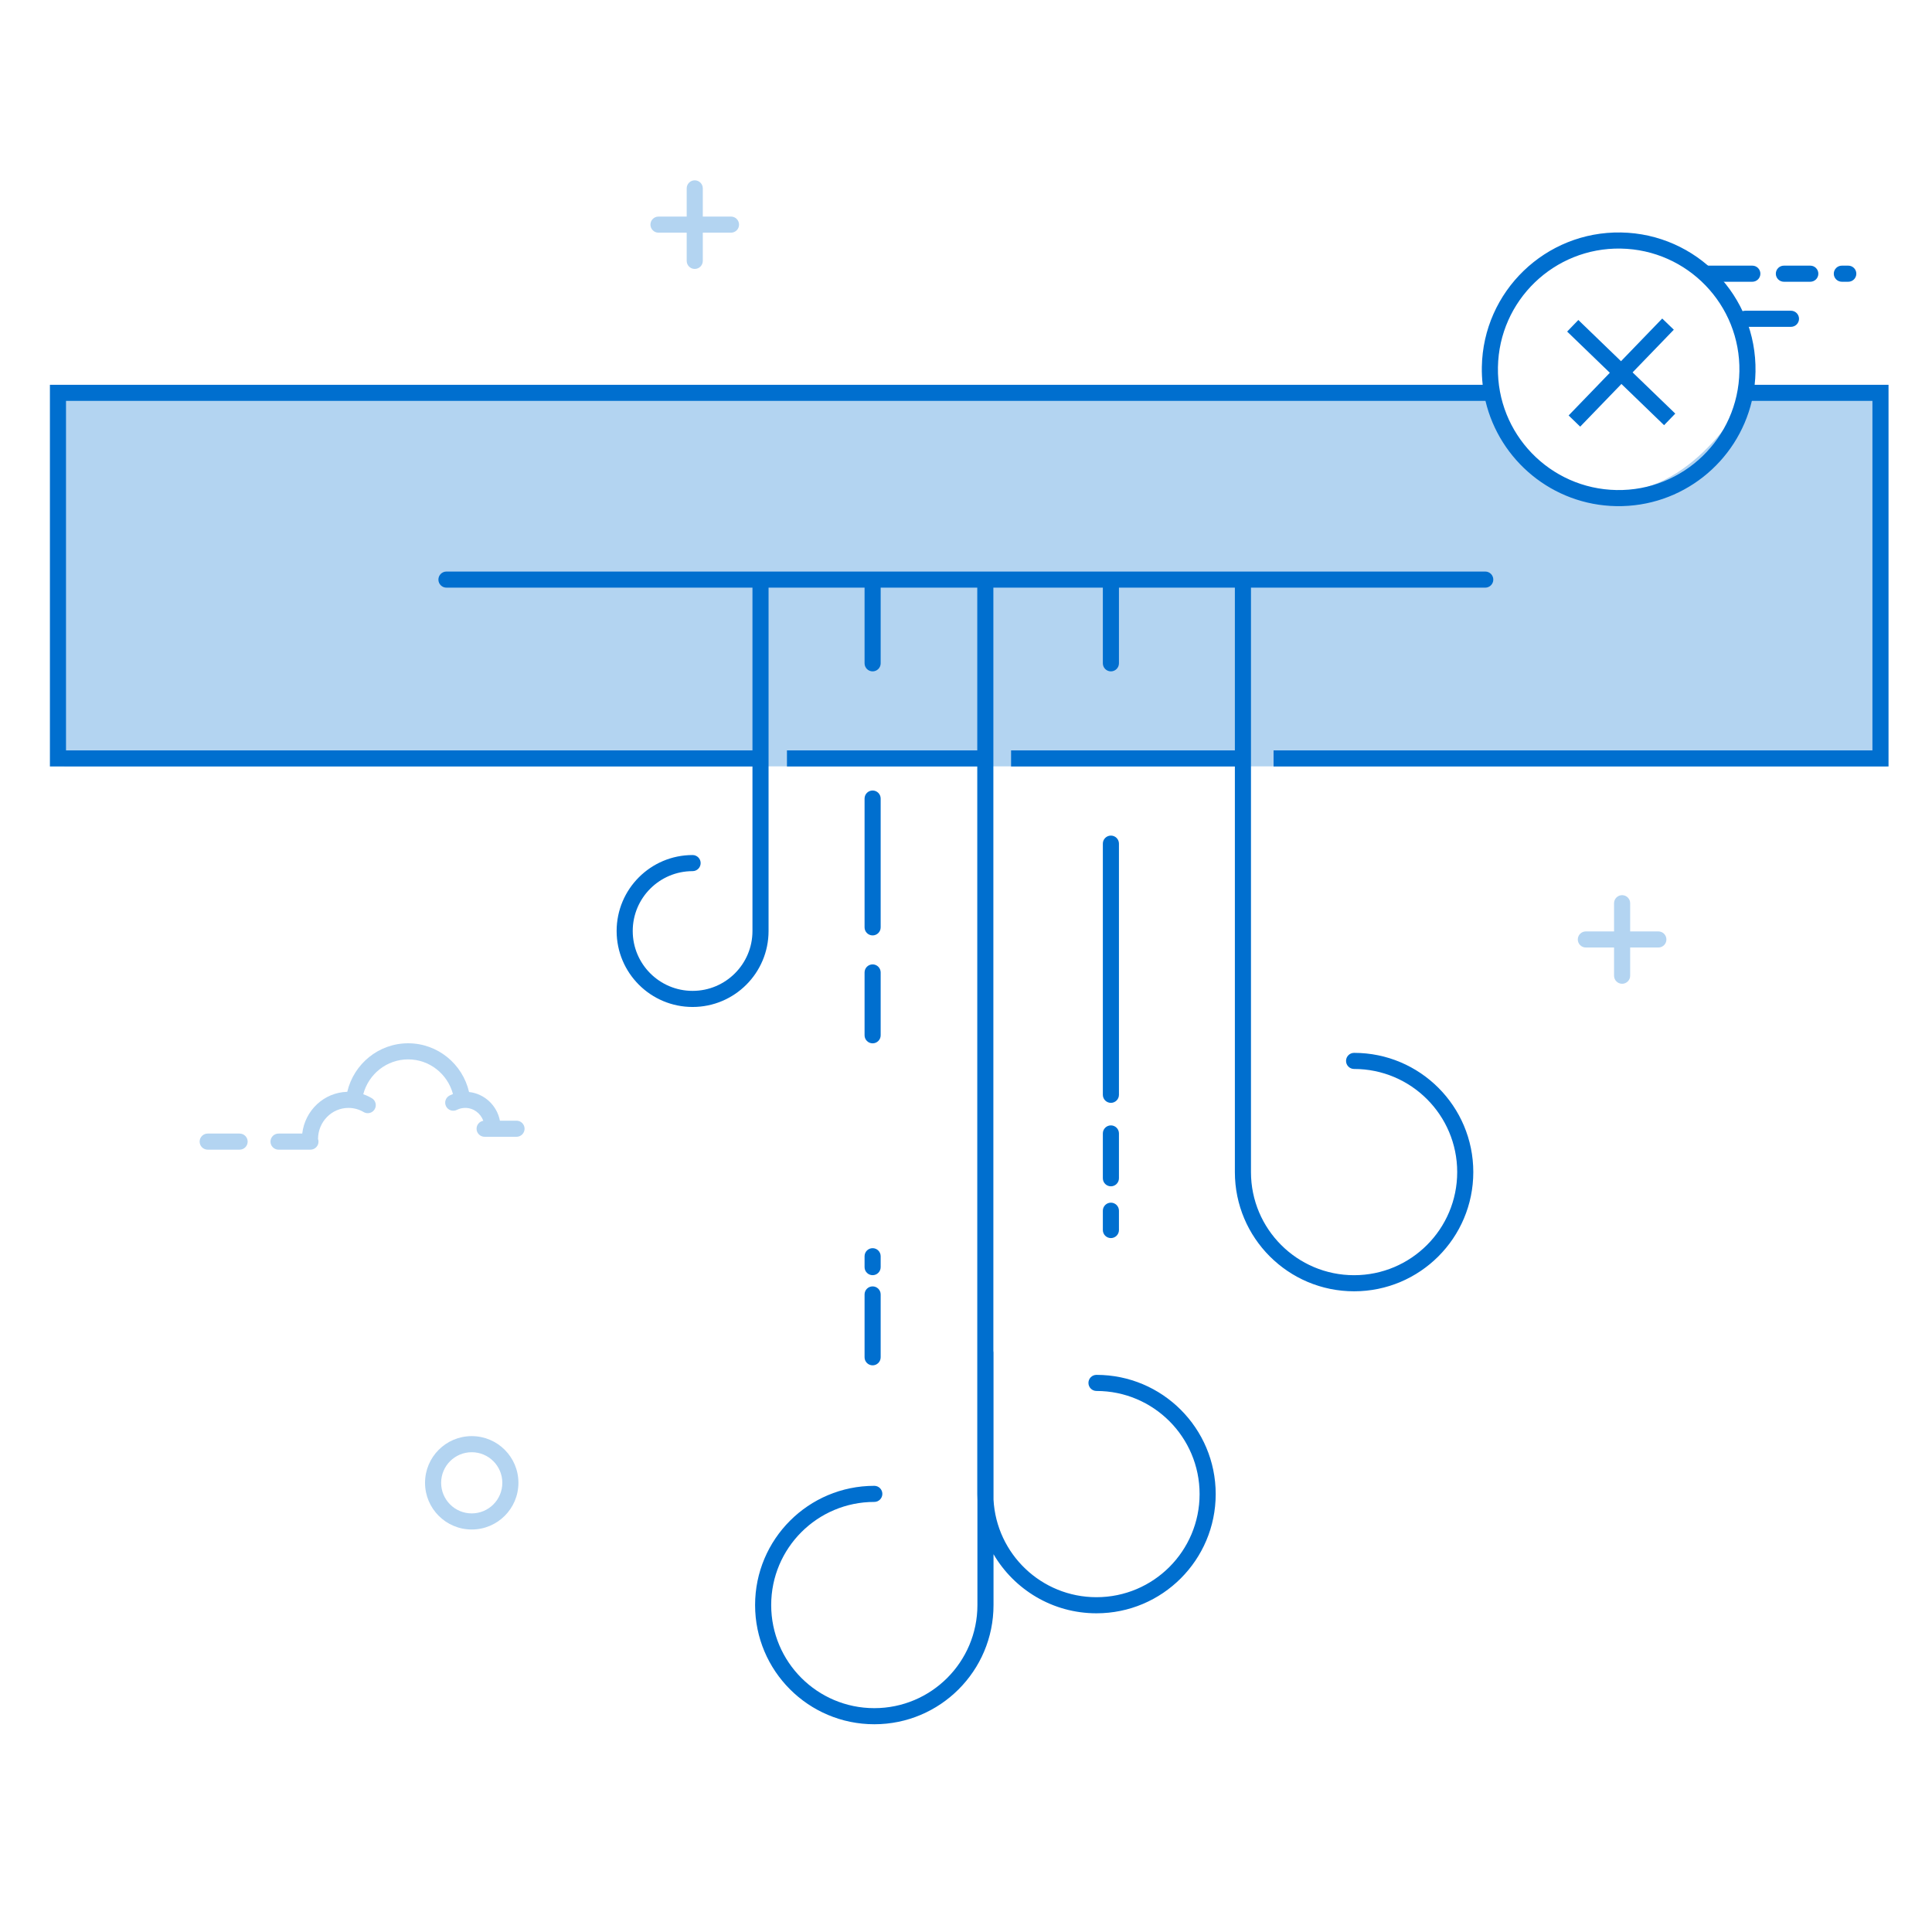 <svg width="300" height="300" viewBox="0 0 300 300" fill="none" xmlns="http://www.w3.org/2000/svg">
<rect width="300" height="300" fill="white"/>
<path fill-rule="evenodd" clip-rule="evenodd" d="M9.987 61H231.542C231.542 61 237.518 76.42 250.63 76.42C263.742 76.42 271.376 61 271.376 61H293V119H9.987V61Z" fill="#B3D4F1"/>
<path fill-rule="evenodd" clip-rule="evenodd" d="M272.027 62.25C269.78 71.766 261.151 78.77 250.975 78.593C241.058 78.419 232.846 71.479 230.664 62.25H10.25V116.52H116.842V91.25H69.325C68.635 91.25 68.075 90.69 68.075 90C68.075 89.31 68.635 88.75 69.325 88.75H193H230.629C231.319 88.75 231.879 89.31 231.879 90C231.879 90.69 231.319 91.25 230.629 91.25H194.25V182C194.25 190.843 201.419 198.012 210.262 198.012C219.104 198.012 226.273 190.843 226.273 182C226.273 173.157 219.104 165.988 210.262 165.988C209.571 165.988 209.012 165.429 209.012 164.738C209.012 164.048 209.571 163.488 210.262 163.488C220.485 163.488 228.773 171.776 228.773 182C228.773 192.224 220.485 200.512 210.262 200.512C200.038 200.512 191.75 192.224 191.75 182V119.02H157V116.52H191.75V91.25H173.75V103C173.75 103.69 173.19 104.25 172.5 104.25C171.81 104.25 171.25 103.69 171.25 103V91.25H154.25V209.76C154.265 209.838 154.273 209.918 154.273 210V232.866C154.723 241.306 161.709 248.012 170.262 248.012C179.104 248.012 186.273 240.843 186.273 232C186.273 223.157 179.104 215.988 170.262 215.988C169.571 215.988 169.012 215.429 169.012 214.738C169.012 214.048 169.571 213.488 170.262 213.488C180.485 213.488 188.773 221.776 188.773 232C188.773 242.224 180.485 250.512 170.262 250.512C163.443 250.512 157.485 246.825 154.273 241.336V249.23C154.273 259.453 145.985 267.741 135.762 267.741C125.538 267.741 117.25 259.453 117.25 249.23C117.25 239.006 125.538 230.718 135.762 230.718C136.452 230.718 137.012 231.278 137.012 231.968C137.012 232.659 136.452 233.218 135.762 233.218C126.919 233.218 119.75 240.387 119.75 249.23C119.75 258.073 126.919 265.241 135.762 265.241C144.604 265.241 151.773 258.073 151.773 249.23V232.931C151.758 232.623 151.75 232.312 151.75 232V119.02H122.198V116.52H151.75V91.25H136.75V103C136.75 103.69 136.19 104.25 135.5 104.25C134.81 104.25 134.25 103.69 134.25 103V91.25H119.342V144.566C119.342 151.081 114.061 156.362 107.546 156.362C101.031 156.362 95.75 151.081 95.75 144.566C95.75 138.052 101.031 132.77 107.546 132.77C108.236 132.77 108.796 133.33 108.796 134.02C108.796 134.711 108.236 135.27 107.546 135.27C102.412 135.27 98.25 139.432 98.25 144.566C98.25 149.7 102.412 153.862 107.546 153.862C112.68 153.862 116.842 149.7 116.842 144.566V119.02H7.75V59.75H230.23C230.128 58.841 230.083 57.914 230.099 56.975C230.304 45.241 239.983 35.894 251.717 36.099C263.451 36.304 272.798 45.982 272.593 57.717C272.581 58.403 272.536 59.081 272.461 59.75H293.25V119.02H197.759V116.52H290.75V62.25H272.027ZM232.599 57.019C232.418 67.372 240.665 75.912 251.019 76.093C261.373 76.274 269.912 68.027 270.093 57.673C270.274 47.319 262.027 38.779 251.673 38.599C241.319 38.418 232.78 46.665 232.599 57.019ZM251.711 56.087L258.11 49.46L259.909 51.197L253.509 57.824L260.136 64.223L258.399 66.021L251.773 59.622L245.373 66.249L243.575 64.512L249.974 57.885L243.347 51.486L245.084 49.688L251.711 56.087ZM134.25 124V144C134.25 144.69 134.81 145.25 135.5 145.25C136.19 145.25 136.75 144.69 136.75 144V124C136.75 123.31 136.19 122.75 135.5 122.75C134.81 122.75 134.25 123.31 134.25 124ZM134.25 151V160.759C134.25 161.45 134.81 162.009 135.5 162.009C136.19 162.009 136.75 161.45 136.75 160.759V151C136.75 150.31 136.19 149.75 135.5 149.75C134.81 149.75 134.25 150.31 134.25 151ZM134.25 210.759V201C134.25 200.31 134.81 199.75 135.5 199.75C136.19 199.75 136.75 200.31 136.75 201V210.759C136.75 211.45 136.19 212.009 135.5 212.009C134.81 212.009 134.25 211.45 134.25 210.759ZM134.25 195.067V196.759C134.25 197.45 134.81 198.009 135.5 198.009C136.19 198.009 136.75 197.45 136.75 196.759V195.067C136.75 194.377 136.19 193.817 135.5 193.817C134.81 193.817 134.25 194.377 134.25 195.067ZM171.25 131V170C171.25 170.69 171.81 171.25 172.5 171.25C173.19 171.25 173.75 170.69 173.75 170V131C173.75 130.31 173.19 129.75 172.5 129.75C171.81 129.75 171.25 130.31 171.25 131ZM171.25 182.961V176C171.25 175.31 171.81 174.75 172.5 174.75C173.19 174.75 173.75 175.31 173.75 176V182.961C173.75 183.651 173.19 184.211 172.5 184.211C171.81 184.211 171.25 183.651 171.25 182.961ZM171.25 188V191C171.25 191.69 171.81 192.25 172.5 192.25C173.19 192.25 173.75 191.69 173.75 191V188C173.75 187.31 173.19 186.75 172.5 186.75C171.81 186.75 171.25 187.31 171.25 188Z" fill="#006FCF"/>
<path fill-rule="evenodd" clip-rule="evenodd" d="M80.5 230.25C80.5 234.254 77.254 237.5 73.25 237.5C69.246 237.5 66 234.254 66 230.25C66 226.246 69.246 223 73.25 223C77.254 223 80.5 226.246 80.5 230.25ZM68.5 230.25C68.5 232.873 70.627 235 73.25 235C75.873 235 78 232.873 78 230.25C78 227.627 75.873 225.5 73.25 225.5C70.627 225.5 68.5 227.627 68.5 230.25Z" fill="#B3D4F1"/>
<path fill-rule="evenodd" clip-rule="evenodd" d="M56.406 169.915C56.87 170.073 57.316 170.279 57.74 170.53C58.334 170.883 58.53 171.649 58.178 172.243C57.826 172.837 57.059 173.033 56.465 172.681C55.754 172.259 54.948 172.035 54.107 172.035C51.515 172.035 49.401 174.181 49.383 176.849C49.43 176.981 49.456 177.122 49.456 177.27C49.456 177.96 48.896 178.52 48.206 178.52H43.25C42.56 178.52 42 177.96 42 177.27C42 176.579 42.56 176.02 43.25 176.02H46.932C47.346 172.433 50.3 169.629 53.924 169.537C54.939 165.195 58.807 162 63.376 162C67.959 162 71.83 165.213 72.834 169.567C75.237 169.827 77.171 171.658 77.627 174.02H80.206C80.896 174.02 81.456 174.579 81.456 175.27C81.456 175.96 80.896 176.52 80.206 176.52H75.25C74.56 176.52 74 175.96 74 175.27C74 174.649 74.453 174.134 75.046 174.036C74.626 172.866 73.527 172.035 72.243 172.035C71.783 172.035 71.34 172.14 70.937 172.342C70.319 172.65 69.569 172.399 69.26 171.781C68.952 171.163 69.203 170.413 69.821 170.105C69.989 170.021 70.161 169.946 70.336 169.88C69.501 166.766 66.685 164.5 63.376 164.5C60.056 164.5 57.229 166.781 56.406 169.915ZM37.206 178.52H32.25C31.56 178.52 31 177.96 31 177.27C31 176.579 31.56 176.02 32.25 176.02H37.206C37.896 176.02 38.456 176.579 38.456 177.27C38.456 177.96 37.896 178.52 37.206 178.52Z" fill="#B3D4F1"/>
<path fill-rule="evenodd" clip-rule="evenodd" d="M250.63 144.63V140.25C250.63 139.56 251.189 139 251.88 139C252.57 139 253.13 139.56 253.13 140.25V144.63H257.509C258.2 144.63 258.759 145.189 258.759 145.88C258.759 146.57 258.2 147.13 257.509 147.13H253.13V151.509C253.13 152.2 252.57 152.759 251.88 152.759C251.189 152.759 250.63 152.2 250.63 151.509V147.13H246.25C245.56 147.13 245 146.57 245 145.88C245 145.189 245.56 144.63 246.25 144.63H250.63Z" fill="#B3D4F1"/>
<path fill-rule="evenodd" clip-rule="evenodd" d="M106.63 33.63V29.25C106.63 28.56 107.189 28 107.88 28C108.57 28 109.13 28.56 109.13 29.25V33.63H113.509C114.2 33.63 114.759 34.189 114.759 34.88C114.759 35.57 114.2 36.13 113.509 36.13H109.13V40.51C109.13 41.2 108.57 41.76 107.88 41.76C107.189 41.76 106.63 41.2 106.63 40.51V36.13H102.25C101.56 36.13 101 35.57 101 34.88C101 34.189 101.56 33.63 102.25 33.63H106.63Z" fill="#B3D4F1"/>
<path fill-rule="evenodd" clip-rule="evenodd" d="M272.101 43.75H265C264.31 43.75 263.75 43.19 263.75 42.5C263.75 41.81 264.31 41.25 265 41.25H272.101C272.792 41.25 273.351 41.81 273.351 42.5C273.351 43.19 272.792 43.75 272.101 43.75ZM278.101 50.75H271C270.31 50.75 269.75 50.19 269.75 49.5C269.75 48.81 270.31 48.25 271 48.25H278.101C278.792 48.25 279.351 48.81 279.351 49.5C279.351 50.19 278.792 50.75 278.101 50.75ZM277 43.75H281.101C281.792 43.75 282.351 43.19 282.351 42.5C282.351 41.81 281.792 41.25 281.101 41.25H277C276.31 41.25 275.75 41.81 275.75 42.5C275.75 43.19 276.31 43.75 277 43.75ZM287 43.75H286C285.31 43.75 284.75 43.19 284.75 42.5C284.75 41.81 285.31 41.25 286 41.25H287C287.69 41.25 288.25 41.81 288.25 42.5C288.25 43.19 287.69 43.75 287 43.75Z" fill="#006FCF"/>
</svg>
